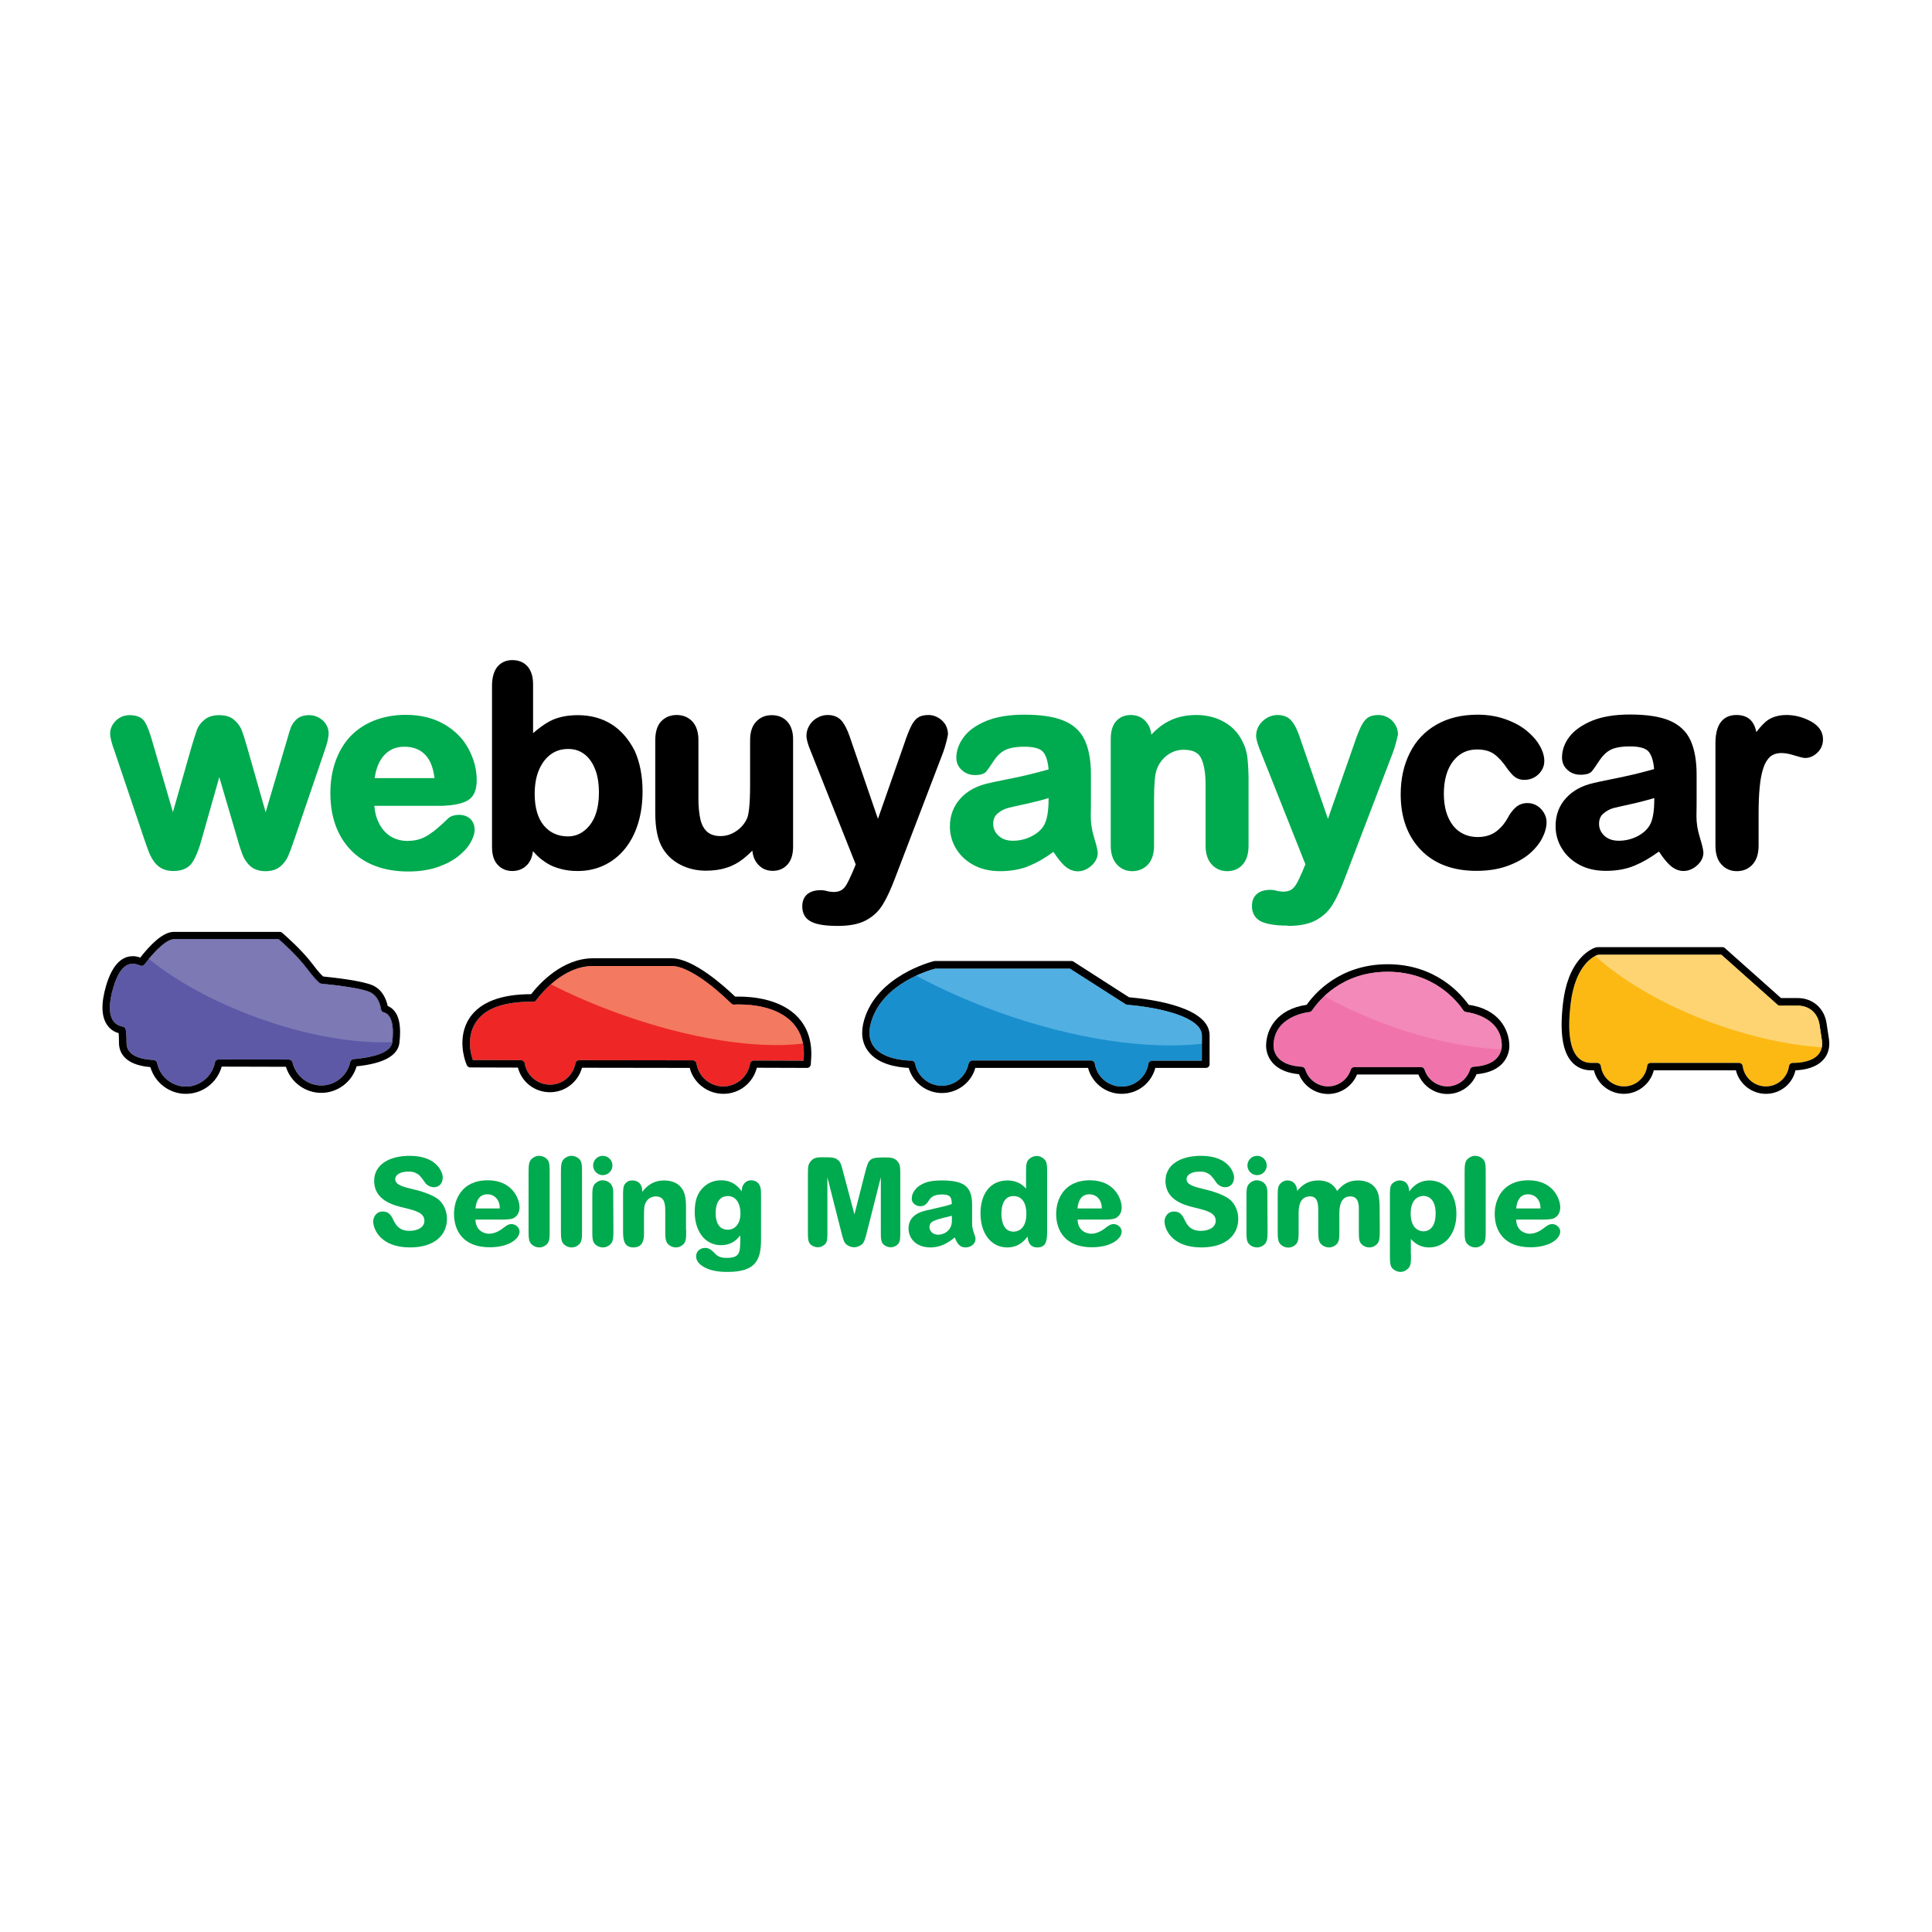 <?xml version="1.0" encoding="utf-8"?>
<!-- Generator: Adobe Illustrator 28.0.0, SVG Export Plug-In . SVG Version: 6.00 Build 0)  -->
<svg version="1.1" id="Layer_1" xmlns="http://www.w3.org/2000/svg" xmlns:xlink="http://www.w3.org/1999/xlink" x="0px" y="0px"
	 viewBox="0 0 1200 1200" style="enable-background:new 0 0 1200 1200;" xml:space="preserve">
<style type="text/css">
	.st0{fill:#FFFFFF;}
	.st1{fill:#1A8FCE;}
	.st2{clip-path:url(#SVGID_00000145053097548775569840000016031239927563228060_);fill:#51AFE2;}
	.st3{fill:#EE2626;}
	.st4{clip-path:url(#SVGID_00000018932159999424904580000015288196298631774650_);fill:#F37960;}
	.st5{fill:#FDB913;}
	.st6{clip-path:url(#SVGID_00000161606243633184333240000005808265269110935696_);fill:#FDD471;}
	.st7{fill:#5D59A7;}
	.st8{clip-path:url(#SVGID_00000029743031575023333940000007425013166716117422_);fill:#7D79B5;}
	.st9{fill:#F173AC;}
	.st10{clip-path:url(#SVGID_00000150823654245892949980000005934989739481111229_);fill:#F389B8;}
	.st11{fill:#00AA4F;}
</style>
<rect class="st0" width="1200" height="1200"/>
<path class="st1" d="M604,658.7h73.7c1.1,0,2.1,0.8,2.3,2c1.3,8.2,8.4,14.2,16.7,14.2s15.3-6,16.6-14.2c0.2-1.1,1.2-1.9,2.3-1.9
	h30.9v-15.6c0-11.2-25-17.3-46.4-19.1c-0.4,0-0.7-0.2-1.1-0.4l-34.4-22h-83.7l-0.5,0.1c-2.6,0.7-32.2,8.8-39.3,32.9
	c-1.9,6.3-1.3,11.5,1.7,15.5c5.6,7.4,18.2,8.5,23.4,8.6c1.1,0,2,0.8,2.2,1.9c1.5,7.9,8.5,13.7,16.6,13.7s15-5.8,16.6-13.7
	C602,659.5,602.9,658.7,604,658.7z"/>
<path d="M696.7,679.4c-9.9,0-18.4-6.7-20.9-16.1h-70c-2.6,9.2-11.1,15.6-20.7,15.6c-9.7,0-18.1-6.5-20.7-15.6
	c-7.5-0.4-19.2-2.3-25.2-10.4c-3.9-5.2-4.7-11.8-2.4-19.6c8.1-27.2,41.4-35.8,42.8-36.2c0.1,0,0.2,0,0.3-0.1l0.8-0.1
	c0.1,0,0.2,0,0.3,0h84.5c0.4,0,0.9,0.1,1.3,0.4l34.4,22.1c15.5,1.4,50.1,6.4,50.1,23.7V661c0,1.3-1,2.3-2.3,2.3h-31.4
	C715.1,672.8,706.6,679.4,696.7,679.4z M604,658.7h73.7c1.1,0,2.1,0.8,2.3,2c1.3,8.2,8.4,14.2,16.7,14.2s15.3-6,16.6-14.2
	c0.2-1.1,1.2-1.9,2.3-1.9h30.9v-15.6c0-11.2-25-17.3-46.4-19.1c-0.4,0-0.7-0.2-1.1-0.4l-34.4-22h-83.7l-0.5,0.1
	c-2.6,0.7-32.2,8.8-39.3,32.9c-1.9,6.3-1.3,11.5,1.7,15.5c5.6,7.4,18.2,8.5,23.4,8.6c1.1,0,2,0.8,2.2,1.9
	c1.5,7.9,8.5,13.7,16.6,13.7s15-5.8,16.6-13.7C602,659.5,602.9,658.7,604,658.7z"/>
<g>
	<g>
		<defs>
			<path id="SVGID_1_" d="M604,658.7h73.7c1.1,0,2.1,0.8,2.3,2c1.3,8.2,8.4,14.2,16.7,14.2s15.3-6,16.6-14.2
				c0.2-1.1,1.2-1.9,2.3-1.9h30.9v-15.6c0-11.2-25-17.3-46.4-19.1c-0.4,0-0.7-0.2-1.1-0.4l-34.4-22h-83.7l-0.5,0.1
				c-2.6,0.7-32.2,8.8-39.3,32.9c-1.9,6.3-1.3,11.5,1.7,15.5c5.6,7.4,18.2,8.5,23.4,8.6c1.1,0,2,0.8,2.2,1.9
				c1.5,7.9,8.5,13.7,16.6,13.7s15-5.8,16.6-13.7C602,659.5,602.9,658.7,604,658.7z"/>
		</defs>
		<clipPath id="SVGID_00000028286405411656940560000002584110958717710251_">
			<use xlink:href="#SVGID_1_"  style="overflow:visible;"/>
		</clipPath>
		<path style="clip-path:url(#SVGID_00000028286405411656940560000002584110958717710251_);fill:#51AFE2;" d="M619.2,628.3
			c47.7,17.3,93.6,23.8,127.4,20v-5.2c0-11.2-25-17.3-46.4-19.1c-0.4,0-0.7-0.2-1.1-0.4l-34.4-22H581l-0.5,0.1
			c-1,0.2-5.6,1.5-11.5,4.3C584.3,614.2,601.2,621.8,619.2,628.3z"/>
	</g>
</g>
<path class="st3" d="M359.7,658.5L359.7,658.5l70.6,0.1c1.1,0,2.1,0.8,2.3,2c0.6,3.5,2.2,6.7,4.7,9.2c3.2,3.2,7.4,5,11.9,5
	c8.3,0,15.3-6,16.7-14.2c0.2-1.1,1.2-1.9,2.3-1.9l0,0l30.9,0.1l0.1-0.9c0.7-9.4-1.7-17-7-22.7c-9.2-9.8-24.8-11.3-33.2-11.3
	c-1.3,0-2.3,0-3.1,0.1c-0.6,0-1.3-0.2-1.7-0.7C442.7,612,427,600,417.2,600h-15.6h-27h-6.1c-18.2,0-31.8,16.3-35.5,21.3
	c-0.4,0.6-1.1,1-1.9,0.9c-17.6-0.2-29.5,3.9-35.3,12.4c-7,10.2-2.5,22.6-2.3,23.1l0.2,0.7l29.9,0.1c1.1,0,2.1,0.8,2.3,1.9
	c1.3,7.7,7.9,13.3,15.8,13.3c7.7,0,14.3-5.6,15.7-13.3C357.6,659.3,358.6,658.5,359.7,658.5z"/>
<path d="M449.3,679.4c-5.8,0-11.2-2.3-15.3-6.3c-2.7-2.8-4.7-6.1-5.6-9.8l-66.9-0.1c-2.5,8.9-10.5,15.2-19.9,15.2
	c-9.5,0-17.6-6.3-19.9-15.3l-29.6-0.1c-1,0-1.8-0.6-2.2-1.5l-0.8-2.2c-0.2-0.6-5.6-15.2,2.8-27.4c6.6-9.5,19.4-14.4,37.9-14.4h0.1
	c4.9-6.3,19.2-22.3,38.5-22.3h6.1h27h15.6c13.6,0,32.8,17.4,39.5,23.8c0.7,0,1.4,0,2.3,0c9.2,0,26.3,1.7,36.7,12.8
	c6.2,6.7,9,15.5,8.2,26.2l-0.2,3.1c-0.1,1.2-1.1,2.2-2.3,2.2l0,0l-31.2-0.1C467.6,672.8,459.2,679.4,449.3,679.4z M359.7,658.5
	L359.7,658.5l70.6,0.1c1.1,0,2.1,0.8,2.3,2c0.6,3.5,2.2,6.7,4.7,9.2c3.2,3.2,7.4,5,11.9,5c8.3,0,15.3-6,16.7-14.2
	c0.2-1.1,1.2-1.9,2.3-1.9l0,0l30.9,0.1l0.1-0.9c0.7-9.4-1.7-17-7-22.7c-9.2-9.8-24.8-11.3-33.2-11.3c-1.3,0-2.3,0-3.1,0.1
	c-0.6,0-1.3-0.2-1.7-0.7C442.7,612,427,600,417.2,600h-15.6h-27h-6.1c-18.2,0-31.8,16.3-35.5,21.3c-0.4,0.6-1.1,1-1.9,0.9
	c-17.6-0.2-29.5,3.9-35.3,12.4c-7,10.2-2.5,22.6-2.3,23.1l0.2,0.7l29.9,0.1c1.1,0,2.1,0.8,2.3,1.9c1.3,7.7,7.9,13.3,15.8,13.3
	c7.7,0,14.3-5.6,15.7-13.3C357.6,659.3,358.6,658.5,359.7,658.5z"/>
<g>
	<g>
		<defs>
			<path id="SVGID_00000007427593834452576120000008805172924270163332_" d="M359.7,658.5L359.7,658.5l70.6,0.1c1.1,0,2.1,0.8,2.3,2
				c0.6,3.5,2.2,6.7,4.7,9.2c3.2,3.2,7.4,5,11.9,5c8.3,0,15.3-6,16.7-14.2c0.2-1.1,1.2-1.9,2.3-1.9l0,0l30.9,0.1l0.1-0.9
				c0.7-9.4-1.7-17-7-22.7c-9.2-9.8-24.8-11.3-33.2-11.3c-1.3,0-2.3,0-3.1,0.1c-0.6,0-1.3-0.2-1.7-0.7C442.7,612,427,600,417.2,600
				h-15.6h-27h-6.1c-18.2,0-31.8,16.3-35.5,21.3c-0.4,0.6-1.1,1-1.9,0.9c-17.6-0.2-29.5,3.9-35.3,12.4c-7,10.2-2.5,22.6-2.3,23.1
				l0.2,0.7l29.9,0.1c1.1,0,2.1,0.8,2.3,1.9c1.3,7.7,7.9,13.3,15.8,13.3c7.7,0,14.3-5.6,15.7-13.3
				C357.6,659.3,358.6,658.5,359.7,658.5z"/>
		</defs>
		<clipPath id="SVGID_00000142873943508063276350000017907239448001109936_">
			<use xlink:href="#SVGID_00000007427593834452576120000008805172924270163332_"  style="overflow:visible;"/>
		</clipPath>
		<path style="clip-path:url(#SVGID_00000142873943508063276350000017907239448001109936_);fill:#F37960;" d="M383.6,629.3
			c44.4,16.1,86.5,22.4,115.1,18.9c-1-5.1-3.1-9.5-6.5-13.1c-9.2-9.8-24.8-11.3-33.2-11.3c-1.3,0-2.3,0-3.1,0.1
			c-0.6,0-1.3-0.2-1.7-0.7C442.7,612,427,600,417.2,600h-15.6h-27h-6.1c-10.7,0-19.9,5.7-26.3,11.4
			C354.9,617.9,368.8,623.9,383.6,629.3z"/>
	</g>
</g>
<path class="st5" d="M1025.3,660.2h54.8c1.2,0,2.2,0.9,2.3,2c1,7.2,7.2,12.6,14.4,12.6c7.2,0,13.4-5.4,14.4-12.6
	c0.2-1.2,1.1-2,2.3-2h0.2c4.2,0,11.8-0.7,15.7-5.2c2-2.3,2.7-5.3,2.2-8.9l0,0l-1.5-9.9c-1.1-7-6.4-11.6-13.4-11.6h-11.2
	c-0.6,0-1.1-0.2-1.5-0.6l-34.8-31h-76.3l-0.6,0.1c-1.5,0.5-13.9,5.3-16.8,30.7c-1.9,16.4-0.5,27.4,4.3,32.7c2.2,2.4,5.1,3.7,8.6,3.7
	h3.6c1.2,0,2.2,0.9,2.3,2c1,7.2,7.2,12.6,14.4,12.6s13.4-5.4,14.4-12.6C1023.1,661.1,1024.1,660.2,1025.3,660.2z"/>
<path d="M1096.8,679.4c-8.8,0-16.5-6.1-18.6-14.6h-51c-2.1,8.4-9.8,14.6-18.6,14.6s-16.5-6.1-18.6-14.6h-1.7c-4.8,0-9-1.8-12.1-5.3
	c-5.7-6.4-7.5-18.3-5.4-36.3c1.4-12.2,5.1-21.6,10.9-28.1c4.6-5.1,8.9-6.5,9.4-6.6c0.1,0,0.2-0.1,0.3-0.1l0.9-0.1c0.1,0,0.2,0,0.3,0
	h77.3c0.6,0,1.1,0.2,1.5,0.6l34.8,31h10.3c9.4,0,16.6,6.3,18,15.6l1.5,9.9c0.7,4.9-0.4,9.3-3.3,12.6c-4.6,5.3-12.3,6.6-17.5,6.8
	C1113.3,673.3,1105.7,679.4,1096.8,679.4z M1025.3,660.2h54.8c1.2,0,2.2,0.9,2.3,2c1,7.2,7.2,12.6,14.4,12.6
	c7.2,0,13.4-5.4,14.4-12.6c0.2-1.2,1.1-2,2.3-2h0.2c4.2,0,11.8-0.7,15.7-5.2c2-2.3,2.7-5.3,2.2-8.9l0,0l-1.5-9.9
	c-1.1-7-6.4-11.6-13.4-11.6h-11.2c-0.6,0-1.1-0.2-1.5-0.6l-34.8-31h-76.3l-0.6,0.1c-1.5,0.5-13.9,5.3-16.8,30.7
	c-1.9,16.4-0.5,27.4,4.3,32.7c2.2,2.4,5.1,3.7,8.6,3.7h3.6c1.2,0,2.2,0.9,2.3,2c1,7.2,7.2,12.6,14.4,12.6s13.4-5.4,14.4-12.6
	C1023.1,661.1,1024.1,660.2,1025.3,660.2z"/>
<g>
	<g>
		<defs>
			<path id="SVGID_00000106134443740222436570000017912184569739565957_" d="M1025.3,660.2h54.8c1.2,0,2.2,0.9,2.3,2
				c1,7.2,7.2,12.6,14.4,12.6c7.2,0,13.4-5.4,14.4-12.6c0.2-1.2,1.1-2,2.3-2h0.2c4.2,0,11.8-0.7,15.7-5.2c2-2.3,2.7-5.3,2.2-8.9l0,0
				l-1.5-9.9c-1.1-7-6.4-11.6-13.4-11.6h-11.2c-0.6,0-1.1-0.2-1.5-0.6l-34.8-31h-76.3l-0.6,0.1c-1.5,0.5-13.9,5.3-16.8,30.7
				c-1.9,16.4-0.5,27.4,4.3,32.7c2.2,2.4,5.1,3.7,8.6,3.7h3.6c1.2,0,2.2,0.9,2.3,2c1,7.2,7.2,12.6,14.4,12.6s13.4-5.4,14.4-12.6
				C1023.1,661.1,1024.1,660.2,1025.3,660.2z"/>
		</defs>
		<clipPath id="SVGID_00000156582782275744779800000000927618247465921183_">
			<use xlink:href="#SVGID_00000106134443740222436570000017912184569739565957_"  style="overflow:visible;"/>
		</clipPath>
		<path style="clip-path:url(#SVGID_00000156582782275744779800000000927618247465921183_);fill:#FDD471;" d="M1131.6,646.2
			l-1.5-9.9c-1.1-7-6.4-11.6-13.4-11.6h-11.2c-0.6,0-1.1-0.2-1.5-0.6l-34.8-31h-76.3l-0.6,0.1c-0.2,0.1-0.8,0.3-1.5,0.6
			c17.3,15.7,43.1,30.8,73.7,41.9c23.8,8.6,47,13.5,67.1,14.8C1131.8,649.1,1131.8,647.7,1131.6,646.2L1131.6,646.2z"/>
	</g>
</g>
<path class="st7" d="M82.4,598.6c-5.1,0-9.1,4.9-12,14.7c-2.9,9.7-2.9,17,0.1,21c1.4,1.8,3.2,2.9,5.6,3.3c1,0.1,1.8,0.9,2,1.9
	c0.3,1.9,0.5,4.7,0.5,8.3c0,8.1,9.1,10.2,16.8,10.6c1.1,0.1,2,0.8,2.2,1.9c1.7,8.5,9.3,14.6,17.9,14.6c8.7,0,16.4-6.5,18-15
	c0.2-1.1,1.2-1.9,2.3-1.9c13.1,0.1,29,0.1,43.6,0.1c1.1,0,2,0.8,2.3,1.8c1.9,8.3,9.4,14.3,17.9,14.3c8.6,0,16.1-6.1,17.9-14.5
	c0.2-1,1.1-1.8,2.2-1.9c0.7,0,1.2-0.1,1.5-0.1c9.8-1,21.7-3.6,22.5-10.6c0.9-8.2,0.1-13.7-2.4-16.5c-0.8-0.9-1.8-1.5-2.9-1.8
	c-0.9-0.2-1.6-1-1.7-1.9c-0.6-3.7-2.3-8.6-7-10.7c-4.8-2.2-18.7-4.1-30-5.2c-0.4,0-0.9-0.2-1.2-0.5c-1-0.8-3.4-3-7.8-8.9
	c-6.5-8.6-16.2-17.1-17.3-18l-0.3-0.2H108c-4,0-10.8,5.8-18.2,15.6c-0.7,0.9-2,1.2-3,0.6C85.2,599,83.8,598.6,82.4,598.6z"/>
<path d="M115.4,679.4c-10.2,0-19.2-6.9-22-16.6c-16.9-1.4-19.5-10-19.5-15.1c0-2.8-0.1-4.7-0.2-6c-2.2-0.6-4.8-1.9-6.9-4.7
	c-3.9-5.3-4.2-13.7-0.8-25.1c3.6-11.9,9.1-18,16.5-18c1.6,0,3.1,0.3,4.6,0.9c5.9-7.6,14-16,20.8-16h65.9c0.6,0,1.1,0.2,1.5,0.6
	l0.9,0.8c1.1,1,11.2,9.7,18,18.7c3.5,4.7,5.5,6.7,6.5,7.6c7.7,0.8,24.4,2.7,30.7,5.5c6.2,2.7,8.5,8.7,9.4,12.8
	c1.4,0.6,2.7,1.5,3.8,2.7c3.5,3.9,4.6,10.4,3.5,20.1c-0.9,8.1-9.9,13-26.6,14.7c-2.8,9.7-11.8,16.5-22,16.5c-10,0-19-6.7-21.9-16.2
	c-13.4,0-27.7-0.1-39.9-0.1C134.9,672.4,125.9,679.4,115.4,679.4z M82.4,598.6c-5.1,0-9.1,4.9-12,14.7c-2.9,9.7-2.9,17,0.1,21
	c1.4,1.8,3.2,2.9,5.6,3.3c1,0.1,1.8,0.9,2,1.9c0.3,1.9,0.5,4.7,0.5,8.3c0,8.1,9.1,10.2,16.8,10.6c1.1,0.1,2,0.8,2.2,1.9
	c1.7,8.5,9.3,14.6,17.9,14.6c8.7,0,16.4-6.5,18-15c0.2-1.1,1.2-1.9,2.3-1.9c13.1,0.1,29,0.1,43.6,0.1c1.1,0,2,0.8,2.3,1.8
	c1.9,8.3,9.4,14.3,17.9,14.3c8.6,0,16.1-6.1,17.9-14.5c0.2-1,1.1-1.8,2.2-1.9c0.7,0,1.2-0.1,1.5-0.1c9.8-1,21.7-3.6,22.5-10.6
	c0.9-8.2,0.1-13.7-2.4-16.5c-0.8-0.9-1.8-1.5-2.9-1.8c-0.9-0.2-1.6-1-1.7-1.9c-0.6-3.7-2.3-8.6-7-10.7c-4.8-2.2-18.7-4.1-30-5.2
	c-0.4,0-0.9-0.2-1.2-0.5c-1-0.8-3.4-3-7.8-8.9c-6.5-8.6-16.2-17.1-17.3-18l-0.3-0.2H108c-4,0-10.8,5.8-18.2,15.6
	c-0.7,0.9-2,1.2-3,0.6C85.2,599,83.8,598.6,82.4,598.6z"/>
<g>
	<g>
		<defs>
			<path id="SVGID_00000044167313203207984330000018069015565745166260_" d="M82.4,598.6c-5.1,0-9.1,4.9-12,14.7
				c-2.9,9.7-2.9,17,0.1,21c1.4,1.8,3.2,2.9,5.6,3.3c1,0.1,1.8,0.9,2,1.9c0.3,1.9,0.5,4.7,0.5,8.3c0,8.1,9.1,10.2,16.8,10.6
				c1.1,0.1,2,0.8,2.2,1.9c1.7,8.5,9.3,14.6,17.9,14.6c8.7,0,16.4-6.5,18-15c0.2-1.1,1.2-1.9,2.3-1.9c13.1,0.1,29,0.1,43.6,0.1
				c1.1,0,2,0.8,2.3,1.8c1.9,8.3,9.4,14.3,17.9,14.3c8.6,0,16.1-6.1,17.9-14.5c0.2-1,1.1-1.8,2.2-1.9c0.7,0,1.2-0.1,1.5-0.1
				c9.8-1,21.7-3.6,22.5-10.6c0.9-8.2,0.1-13.7-2.4-16.5c-0.8-0.9-1.8-1.5-2.9-1.8c-0.9-0.2-1.6-1-1.7-1.9c-0.6-3.7-2.3-8.6-7-10.7
				c-4.8-2.2-18.7-4.1-30-5.2c-0.4,0-0.9-0.2-1.2-0.5c-1-0.8-3.4-3-7.8-8.9c-6.5-8.6-16.2-17.1-17.3-18l-0.3-0.2H108
				c-4,0-10.8,5.8-18.2,15.6c-0.7,0.9-2,1.2-3,0.6C85.2,599,83.8,598.6,82.4,598.6z"/>
		</defs>
		<clipPath id="SVGID_00000042731500596554539650000008278797056811367841_">
			<use xlink:href="#SVGID_00000044167313203207984330000018069015565745166260_"  style="overflow:visible;"/>
		</clipPath>
		<path style="clip-path:url(#SVGID_00000042731500596554539650000008278797056811367841_);fill:#7D79B5;" d="M243.4,647.3
			c0-0.1,0-0.1,0-0.2c0.9-8.2,0.1-13.7-2.4-16.5c-0.8-0.9-1.8-1.5-2.9-1.8c-0.9-0.2-1.6-1-1.7-1.9c-0.6-3.7-2.3-8.6-7-10.7
			c-4.8-2.2-18.7-4.1-30-5.2c-0.4,0-0.9-0.2-1.2-0.5c-1-0.8-3.4-3-7.8-8.9c-6.5-8.6-16.2-17.1-17.3-18l-0.3-0.2h-65.1
			c-3.5,0-9.1,4.4-15.4,12.1c17,13.8,40.4,26.8,67.5,36.6C190.5,643.3,220.1,648.2,243.4,647.3z"/>
	</g>
</g>
<path class="st9" d="M915.2,662.6c-1,0.1-1.8,0.7-2.1,1.7c-1.9,6.2-7.7,10.5-14.2,10.5c-6.4,0-12.2-4.3-14.1-10.4
	c-0.3-1-1.2-1.6-2.2-1.6h-19.2h-1.5h-20.7c-1,0-1.9,0.7-2.2,1.6c-1.9,6.1-7.7,10.4-14.1,10.4c-6.5,0-12.3-4.3-14.2-10.5
	c-0.3-0.9-1.1-1.6-2.1-1.7c-16.3-0.9-17.6-10.2-17.6-13c0-17.9,19.9-20.8,22.2-21c0.7-0.1,1.3-0.5,1.7-1c3.8-5.6,18.2-24,47-24
	s43.3,18.4,47,24c0.4,0.6,1,0.9,1.7,1c2.3,0.3,22.2,3.2,22.2,21C932.7,652.4,931.5,661.7,915.2,662.6z"/>
<path d="M912.2,624.1c-4.9-6.9-20.6-25.2-50.3-25.2s-45.4,18.2-50.3,25.2c-18.6,2.7-25.2,15.3-25.2,25.5c0,2.7,1,15.8,20.4,17.6
	c2.9,7.3,10.1,12.3,18.1,12.3c7.9,0,15-4.9,18-12.1H862h1.5H881c2.9,7.2,10.1,12.1,18,12.1c8,0,15.2-5,18.1-12.3
	c19.4-1.7,20.4-14.9,20.4-17.6C937.4,639.4,930.8,626.7,912.2,624.1z M915.2,662.6c-1,0.1-1.8,0.7-2.1,1.7
	c-1.9,6.2-7.7,10.5-14.2,10.5c-6.4,0-12.2-4.3-14.1-10.4c-0.3-1-1.2-1.6-2.2-1.6h-19.2h-1.5h-20.7c-1,0-1.9,0.7-2.2,1.6
	c-1.9,6.1-7.7,10.4-14.1,10.4c-6.5,0-12.3-4.3-14.2-10.5c-0.3-0.9-1.1-1.6-2.1-1.7c-16.3-0.9-17.6-10.2-17.6-13
	c0-17.9,19.9-20.8,22.2-21c0.7-0.1,1.3-0.5,1.7-1c3.8-5.6,18.2-24,47-24s43.3,18.4,47,24c0.4,0.6,1,0.9,1.7,1
	c2.3,0.3,22.2,3.2,22.2,21C932.7,652.4,931.5,661.7,915.2,662.6z"/>
<g>
	<g>
		<defs>
			<path id="SVGID_00000160898424248441928370000017599209590076932537_" d="M915.2,662.6c-1,0.1-1.8,0.7-2.1,1.7
				c-1.9,6.2-7.7,10.5-14.2,10.5c-6.4,0-12.2-4.3-14.1-10.4c-0.3-1-1.2-1.6-2.2-1.6h-19.2h-1.5h-20.7c-1,0-1.9,0.7-2.2,1.6
				c-1.9,6.1-7.7,10.4-14.1,10.4c-6.5,0-12.3-4.3-14.2-10.5c-0.3-0.9-1.1-1.6-2.1-1.7c-16.3-0.9-17.6-10.2-17.6-13
				c0-17.9,19.9-20.8,22.2-21c0.7-0.1,1.3-0.5,1.7-1c3.8-5.6,18.2-24,47-24s43.3,18.4,47,24c0.4,0.6,1,0.9,1.7,1
				c2.3,0.3,22.2,3.2,22.2,21C932.7,652.4,931.5,661.7,915.2,662.6z"/>
		</defs>
		<clipPath id="SVGID_00000057829736283573170880000014919922115362791040_">
			<use xlink:href="#SVGID_00000160898424248441928370000017599209590076932537_"  style="overflow:visible;"/>
		</clipPath>
		<path style="clip-path:url(#SVGID_00000057829736283573170880000014919922115362791040_);fill:#F389B8;" d="M910.6,628.6
			c-0.7-0.1-1.3-0.5-1.7-1c-3.8-5.6-18.2-24-47-24c-19,0-31.7,8-39.3,15.1c12,6.7,25.4,12.9,39.8,18.1c25,9.1,49.3,14,70.1,15
			c0.2-0.9,0.2-1.6,0.2-2.1C932.7,631.7,912.8,628.9,910.6,628.6z"/>
	</g>
</g>
<path class="st11" d="M192,444.2c-3.2,0-5.7,0.8-7.6,2.4c-1.7,1.5-2.9,3.2-3.7,5.1c-0.6,1.7-1.5,4.4-2.5,8.1L165,504.5l-11.7-41.1
	c-1.4-4.9-2.5-8.2-3.3-10.2c-0.9-2.2-2.5-4.3-4.6-6.1c-2.3-2-5.4-2.9-9.3-2.9c-3.8,0-6.9,1-9.2,2.9c-2.2,1.8-3.7,3.9-4.5,6
	c-0.7,1.9-1.8,5.4-3.3,10.3l-11.7,41l-13-44.6c-1.6-5.4-3-9.2-4.5-11.5c-1.7-2.7-4.9-4.1-9.4-4.1c-3.4,0-6.3,1.2-8.6,3.5
	c-2.3,2.3-3.5,5-3.5,8c0,2.2,0.9,5.9,2.9,11.3l18.5,54.8c0.5,1.5,1.2,3.4,2.1,5.9c0.9,2.6,2,4.9,3.3,6.8c1.4,2.1,3.1,3.7,5.1,4.8
	s4.5,1.7,7.4,1.7l0,0c5.6,0,9.6-1.9,12-5.7c2.1-3.3,4-8.2,5.7-14.5l10.8-38.1l11.2,38.1c1.1,4.1,2.2,7.4,3.2,10
	c1.1,2.8,2.7,5.2,4.9,7.2c2.3,2,5.5,3.1,9.4,3.1c3.8,0,6.9-1,9.2-2.9c2.1-1.8,3.7-3.9,4.8-6.3c0.9-2.1,2.2-5.4,3.8-10.2l18.7-54.8
	c1.8-5,2.7-8.7,2.7-11.3c0-3.1-1.2-5.9-3.6-8.1C198,445.3,195.2,444.2,192,444.2z"/>
<path class="st11" d="M290.1,497.4c4-2.1,6-6.4,6-12.9s-1.7-13-5-19.2c-3.3-6.3-8.4-11.5-15.1-15.4s-14.7-5.9-24-5.9
	c-7.1,0-13.6,1.2-19.5,3.5s-10.9,5.7-15,10c-4,4.3-7.1,9.6-9.2,15.6c-2.1,6-3.1,12.5-3.1,19.5c0,14.8,4.3,26.7,12.8,35.5
	c8.5,8.7,20.5,13.2,35.7,13.2c6.6,0,12.6-0.9,17.7-2.6c5.1-1.7,9.5-4,12.9-6.6c3.4-2.7,6.1-5.5,7.8-8.5c1.8-3.1,2.7-5.8,2.7-8.2
	c0-2.9-1-5.2-2.8-6.9c-1.8-1.6-4.2-2.4-7-2.4c-2.6,0-4.8,0.7-6.4,2c-2.8,2.7-5.1,4.8-6.9,6.3c-1.7,1.5-3.6,2.9-5.6,4.2
	s-4,2.2-6.1,2.8s-4.4,0.9-7,0.9c-3.7,0-7.2-0.9-10.2-2.7s-5.5-4.6-7.4-8.2c-1.6-3.2-2.6-6.8-2.9-10.9h42.8
	C281.5,500.2,286.5,499.3,290.1,497.4z M269.9,483.3h-37.2c0.9-6.2,2.9-10.9,5.9-14.2c3.3-3.6,7.4-5.3,12.6-5.3
	c5.5,0,9.8,1.7,13.1,5.2C267.3,472.2,269.1,477,269.9,483.3z"/>
<path d="M379.9,449.9c-6-3.8-13.1-5.7-21-5.7c-6.9,0-12.8,1.3-17.5,3.8c-3.5,1.9-6.9,4.4-10.3,7.4V425c0-4.6-1.1-8.3-3.3-10.9
	c-2.3-2.7-5.5-4.1-9.6-4.1c-4,0-7.1,1.5-9.4,4.3c-2.1,2.7-3.2,6.7-3.2,11.7v100c0,4.8,1.1,8.5,3.4,11c2.3,2.6,5.4,4,9.2,4
	c3.7,0,6.9-1.3,9.3-3.9c1.9-2,3.1-4.9,3.5-8.4c1.1,1.2,2.1,2.2,2.9,3c1.6,1.6,3.6,3,5.9,4.5s5.2,2.6,8.5,3.5
	c3.2,0.9,6.8,1.3,10.5,1.3c6,0,11.6-1.2,16.7-3.7c5-2.4,9.4-6,12.9-10.4s6.2-9.7,8-15.7c1.8-5.9,2.7-12.5,2.7-19.7
	c0-9.6-1.7-18.1-4.9-25.2C390.6,459.3,385.9,453.7,379.9,449.9z M372,492.4c0,8.8-2,15.6-5.8,20.3c-3.8,4.6-8.2,6.8-13.4,6.8
	c-6.2,0-11.1-2.2-14.9-6.6c-3.8-4.5-5.8-11.2-5.8-19.7c0-5.9,0.9-11,2.8-15.3c1.8-4.1,4.3-7.3,7.4-9.5s6.6-3.2,10.6-3.2
	c3.9,0,7.1,1,10,3.2c2.9,2.1,5.1,5.3,6.7,9.3C371.2,481.6,372,486.6,372,492.4z"/>
<path d="M489,448.2c-2.4-2.7-5.7-4-9.7-4s-7.2,1.4-9.7,4.1s-3.7,6.5-3.7,11.5v27.8c0,13.3-1,18.5-1.8,20.5c-1.4,3.3-3.7,6-6.8,8.1
	c-3.1,2.1-6.3,3.1-9.8,3.1s-6.2-0.9-8.2-2.6c-2-1.8-3.4-4.2-4.2-7.5c-0.8-3.4-1.3-7.8-1.3-12.9v-36.6c0-5-1.3-8.9-3.7-11.5
	c-2.5-2.7-5.8-4.1-9.8-4.1s-7.2,1.4-9.7,4c-2.4,2.6-3.6,6.5-3.6,11.6V505c0,9.4,1.5,16.8,4.6,21.9c2.6,4.3,6.3,7.8,11,10.2
	c4.6,2.4,10,3.7,15.8,3.7c4.8,0,9.1-0.6,12.8-1.8c3.8-1.2,7.3-3.1,10.5-5.6c1.9-1.5,3.8-3.2,5.6-5.1c0.3,3.5,1.5,6.4,3.5,8.6
	c2.4,2.7,5.5,4,9.2,4s6.7-1.3,9.1-3.9c2.3-2.5,3.5-6.3,3.5-11.1v-66.3C492.7,454.7,491.4,450.8,489,448.2z"/>
<path d="M582.8,445.8c-1.9-1.1-3.9-1.7-6-1.7c-2.8,0-5,0.5-6.6,1.6c-1.6,1-3.1,2.9-4.4,5.6c-1.2,2.5-2.6,5.9-4,10.2l-16.5,47.1
	l-17.5-51c-1.4-4.1-3-7.4-4.8-9.6c-2.1-2.6-5.1-3.9-9-3.9c-2.2,0-4.4,0.6-6.5,1.8c-2.1,1.2-3.7,2.8-4.8,4.7c-1.2,2-1.8,4.1-1.8,6.5
	c0,2.1,0.9,5.3,2.7,9.6l27.9,70.2l-1.8,4.4c-1.6,3.7-2.9,6.4-4,8.3c-1,1.6-2.1,2.8-3.3,3.4c-1.7,0.9-4.3,1.5-8.6,0.5
	c-1.3-0.4-2.7-0.6-4.1-0.6c-3.6,0-6.4,0.9-8.4,2.6c-2,1.8-3,4.3-3,7.5c0,4.6,2.1,8,6.2,9.8c3.6,1.6,8.8,2.3,15.9,2.3
	c7.2,0,13-1.1,17.3-3.4c4.4-2.3,7.9-5.5,10.5-9.7c2.5-4,5.1-9.6,7.7-16.5l29.9-78.2c0.7-2,1.4-4.1,1.9-6.2c0.5-2,0.9-3.5,1.1-5
	c0-2.1-0.5-4-1.5-5.9C586.2,448.4,584.7,446.9,582.8,445.8z"/>
<path class="st11" d="M677.5,507.3c0.1-4.6,0.1-8.7,0.1-12.5c0-3.7,0-8.3,0-13.7c0-8.7-1.3-15.9-3.8-21.3c-2.6-5.6-7-9.7-13.2-12.2
	c-6-2.5-14.2-3.7-24.5-3.7c-9.2,0-17.1,1.3-23.3,3.8c-6.3,2.6-11.1,5.9-14.1,10c-3.1,4.1-4.7,8.4-4.7,12.9c0,3.2,1.2,5.8,3.5,7.8
	c2.2,2,4.9,3,8,3c3.5,0,5.8-0.7,7.1-2.2c0.9-1.1,2.4-3.2,4.6-6.6c1.9-2.9,4.2-5.2,6.9-6.6c2.6-1.4,6.7-2.2,12.2-2.2
	c6.1,0,10.1,1.2,11.8,3.5c1.7,2.2,2.8,5.8,3.2,10.6c-4.2,1.2-8.2,2.2-11.8,3.1c-4.1,1-9,2.1-14.8,3.2c-5.8,1.2-9.4,1.9-10.8,2.3
	c-7.3,1.6-13.2,4.8-17.4,9.5c-4.3,4.8-6.5,10.6-6.5,17.3c0,5,1.3,9.7,3.9,13.9c2.6,4.3,6.3,7.7,11,10.2s10.2,3.7,16.4,3.7
	c6.6,0,12.8-1.1,18.2-3.4c4.8-2,9.8-4.9,14.8-8.6c2.2,3.4,4.4,6.2,6.4,8.2c5.7,5.5,12.3,4.7,17.1,0.5c2.6-2.3,4-5,4-7.9
	c0-1-0.2-3.1-2.2-9.6C678.2,515.7,677.5,511.4,677.5,507.3z M651.3,495.7v0.6c0,7.6-1,13-2.8,16.2c-1.6,2.8-4.2,5.1-7.7,6.9
	c-3.5,1.8-7.4,2.8-11.6,2.8c-3.8,0-6.7-1-9-3.1c-2.2-2.1-3.3-4.5-3.3-7.4c0-2.8,0.9-4.9,2.7-6.4c2-1.7,4.1-2.8,6.3-3.4
	c2.5-0.6,6.9-1.7,13.2-3C644,497.8,648.1,496.7,651.3,495.7z"/>
<path class="st11" d="M774.7,469.9c-0.5-3.5-1.5-6.7-3.1-9.6c-2.5-5.1-6.4-9.2-11.5-12c-5-2.8-10.8-4.2-17.1-4.2
	c-6.5,0-12.3,1.3-17.4,4c-3.7,1.9-7.2,4.7-10.5,8.2c-0.2-2-0.7-3.8-1.5-5.4c-1.2-2.2-2.7-3.9-4.7-5.1c-1.9-1.1-4.1-1.7-6.4-1.7
	c-3.9,0-7,1.3-9.3,3.9c-2.2,2.5-3.3,6.2-3.3,11.1v66.1c0,4.9,1.2,8.8,3.7,11.6s5.7,4.3,9.6,4.3c4,0,7.2-1.4,9.8-4.1
	c2.5-2.7,3.8-6.6,3.8-11.8v-28.7c0-9.1,0.5-15.3,1.6-18.4c1.4-3.9,3.7-6.9,6.7-9.1s6.3-3.3,10-3.3c5.5,0,9.1,1.6,10.8,5
	c1.9,3.7,2.9,9.2,2.9,16.4v38.1c0,4.9,1.2,8.8,3.7,11.6s5.8,4.3,9.8,4.3c3.9,0,7.2-1.4,9.6-4.2c2.4-2.7,3.6-6.6,3.6-11.7v-42.6
	C775.4,477.6,775.1,473.3,774.7,469.9z"/>
<path class="st11" d="M799.8,575.1c7.2,0,13-1.1,17.3-3.4c4.4-2.3,7.9-5.5,10.5-9.7c2.5-4,5.1-9.6,7.7-16.5l29.9-78.2
	c0.7-2,1.4-4.1,1.9-6.1s0.9-3.5,1.2-5c0-2.1-0.5-4.1-1.6-5.9c-1-1.9-2.5-3.4-4.4-4.5s-3.9-1.7-6-1.7c-2.8,0-5,0.5-6.6,1.6
	c-1.6,1-3.1,2.9-4.4,5.6c-1.2,2.5-2.6,5.9-4,10.2l-16.5,47.1l-17.6-51c-1.4-4.2-2.9-7.3-4.8-9.6c-2-2.6-5.1-3.9-9-3.9
	c-2.2,0-4.4,0.6-6.5,1.8c-2,1.2-3.7,2.8-4.9,4.7c-1.2,2-1.8,4.1-1.8,6.4c0,2.1,0.9,5.3,2.7,9.6l27.9,70.2l-1.8,4.4
	c-1.6,3.7-2.9,6.4-4,8.2c-1,1.6-2.1,2.7-3.3,3.4c-1.7,0.9-4.5,1.5-8.6,0.5c-1.3-0.4-2.7-0.6-4.1-0.6c-3.6,0-6.4,0.9-8.4,2.6
	c-2,1.8-3,4.3-3,7.5c0,4.6,2.2,8,6.2,9.8c3.6,1.5,8.9,2.3,15.7,2.3h0.3V575.1z"/>
<path d="M948.7,498.8c-2.8,0-5.3,0.9-7.3,2.7c-1.8,1.6-3.5,3.8-4.9,6.5c-2.3,4.1-5.1,7.1-8,9s-6.5,2.9-10.7,2.9
	c-3.1,0-6-0.6-8.6-1.8c-2.5-1.2-4.8-2.9-6.6-5.2s-3.3-5.2-4.3-8.5c-1-3.4-1.5-7.3-1.5-11.3c0-8.7,2-15.5,5.8-20.4
	c3.8-4.8,8.6-7.2,14.8-7.2c4.3,0,7.8,0.9,10.5,2.8c2.8,2,5.6,5,8.3,9.1c1.7,2.3,3.2,4,4.6,5.1c1.6,1.2,3.6,1.9,5.9,1.9
	c3.4,0,6.3-1.1,8.8-3.4c2.4-2.3,3.7-5.1,3.7-8.4c0-3-1-6.3-3-9.7c-1.9-3.3-4.7-6.4-8.3-9.3s-8-5.2-13.2-7
	c-5.1-1.8-10.8-2.7-16.9-2.7c-9.9,0-18.5,2.1-25.6,6.2c-7.2,4.1-12.8,10-16.5,17.5c-3.8,7.5-5.7,16.1-5.7,25.8
	c0,14.3,4.2,25.9,12.5,34.5s19.9,13,34.5,13c6.9,0,13.1-0.9,18.6-2.8c5.5-1.9,10.2-4.4,13.9-7.4c3.7-3.1,6.4-6.4,8.3-9.9
	c1.8-3.5,2.8-6.9,2.8-10.1c0-2.9-1.1-5.6-3.3-8.1C954.9,500.1,952.1,498.8,948.7,498.8z"/>
<path d="M1053.7,507c0.1-4.5,0.1-8.5,0.1-12.2s0-8.3,0-13.7c0-8.7-1.3-15.8-3.8-21.3c-2.6-5.6-7-9.7-13.2-12.3
	c-6-2.5-14.2-3.7-24.5-3.7c-9.2,0-17.1,1.3-23.3,3.8c-6.3,2.6-11.1,6-14.2,10c-3.1,4.1-4.6,8.4-4.6,12.9c0,3.2,1.2,5.8,3.5,7.8
	c2.2,2,4.9,2.9,8,2.9c3.5,0,5.8-0.7,7.1-2.2c0.9-1.1,2.4-3.2,4.6-6.6c1.9-2.9,4.2-5.2,6.8-6.6s6.7-2.2,12.2-2.2
	c6.1,0,10.1,1.2,11.8,3.5c1.7,2.2,2.8,5.8,3.2,10.6c-4.2,1.2-8.2,2.2-11.8,3.1c-4.1,1-9,2-14.8,3.2s-9.4,1.9-10.8,2.3
	c-7.3,1.6-13.2,4.8-17.4,9.5c-4.3,4.7-6.4,10.6-6.4,17.3c0,5,1.3,9.7,3.9,13.9c2.6,4.3,6.3,7.7,11,10.2s10.2,3.7,16.4,3.7
	c6.7,0,12.8-1.1,18.1-3.4c4.8-2,9.7-4.9,14.8-8.6c2.2,3.4,4.4,6.2,6.5,8.2c5.7,5.5,12.3,4.7,17.1,0.5c2.6-2.3,4-5,4-7.9
	c0-1-0.2-3.1-2.2-9.6C1054.4,515.7,1053.7,511.3,1053.7,507z M1027.5,495.7v0.6c0,7.6-0.9,13-2.8,16.2c-1.6,2.8-4.2,5.1-7.6,6.9
	c-3.5,1.8-7.5,2.8-11.6,2.8c-3.8,0-6.7-1-9-3.1c-2.2-2.1-3.3-4.5-3.3-7.4c0-2.8,0.9-4.9,2.7-6.4c2-1.7,4.1-2.8,6.3-3.4
	c2.4-0.6,6.9-1.6,13.2-3C1020.3,497.7,1024.3,496.7,1027.5,495.7z"/>
<path d="M1121.2,470.8c2.7,0,5.3-1.1,7.6-3.3c2.3-2.2,3.5-5,3.5-8.3c0-4.7-2.6-8.5-7.8-11.3c-4.8-2.5-9.8-3.8-14.9-3.8
	c-5.2,0-9.6,1.4-12.8,4.1c-2,1.7-3.9,3.9-5.9,6.5c-0.5-2.5-1.3-4.5-2.5-6.2c-2.1-2.9-5.4-4.4-9.8-4.4c-6,0-13.1,3-13.1,17.4v63.7
	c0,5.1,1.2,9,3.7,11.7c2.5,2.8,5.7,4.2,9.6,4.2s7.2-1.4,9.7-4.1c2.5-2.7,3.8-6.6,3.8-11.8v-19.1c0-6.9,0.2-12.6,0.7-17.3
	c0.4-4.6,1.2-8.6,2.3-11.9c1-3.1,2.5-5.4,4.3-7c3.2-2.6,8.1-2.9,14.9-0.7C1119.1,470.6,1120.5,470.8,1121.2,470.8z"/>
<path class="st11" d="M918.5,547L918.5,547L918.5,547L918.5,547z"/>
<path class="st11" d="M254.7,774.8c-18.4,0-22.9-11.4-22.9-16.2c0-2.1,1.5-6.1,5.9-6.1c4.6,0,5.7,3.5,6.9,5.8
	c1.6,3.1,3.7,6.2,9.8,6.2c5,0,9.2-2.2,9.2-6.2c0-5-5.3-6.3-12.5-8.1c-6.4-1.5-18.7-4.5-18.7-16.7c0-10.2,9.4-15.6,22.1-15.6
	c17.4,0,20.5,10.8,20.5,13.3c0,3.8-2.2,6.2-5.5,6.2c-3.1,0-5.1-2.2-5.6-3c-2.8-4-3.5-4.8-5.8-5.9c-1.6-0.8-3.3-0.8-4.5-0.8
	c-4.5,0-8.1,1.7-8.1,4.7c0,3.6,4.9,4.8,11.6,6.4c3.7,0.8,10.9,3,14.7,5.8c3.7,2.7,5.8,7.7,5.8,12.2
	C277.8,766.6,270.4,774.8,254.7,774.8z"/>
<path class="st11" d="M295.3,757.5c0.2,7.3,5.9,8.8,8.4,8.8c4.2,0,7.4-2.5,8.8-3.5c1.6-1.2,3.1-2.5,5.2-2.5c2.8,0,5,2.4,5,4.6
	c0,4.5-6.5,9.8-18.5,9.8c-16.7,0-22.2-10.5-22.2-20.7c0-8.6,4.5-20.9,21-20.9c15.1,0,19.7,11.4,19.7,16.9c0,1.6-0.5,5.3-4.2,6.8
	c-1.5,0.6-4.6,0.7-6.3,0.7L295.3,757.5L295.3,757.5z M310.4,750.6c0.2-5.1-3.1-8.8-7.7-8.8c-6.5,0-7.1,6.8-7.4,8.8H310.4z"/>
<path class="st11" d="M341.4,764c0,4.7,0,7.1-1.7,8.8c-1,1-2.6,2-4.8,2c-1.7,0-3.5-0.7-4.8-2c-1.7-1.7-1.8-4.1-1.8-8.8v-35.3
	c0-4.7,0.1-7,1.8-8.8c1-0.9,2.6-2,4.8-2c1.7,0,3.5,0.7,4.8,2c1.7,1.7,1.7,4.1,1.7,8.8V764z"/>
<path class="st11" d="M361.5,764c0,4.7,0,7.1-1.7,8.8c-1,1-2.6,2-4.8,2c-1.7,0-3.5-0.7-4.8-2c-1.7-1.7-1.8-4.1-1.8-8.8v-35.3
	c0-4.7,0.1-7,1.8-8.8c1-0.9,2.6-2,4.8-2c1.7,0,3.5,0.7,4.8,2c1.7,1.7,1.7,4.1,1.7,8.8V764z"/>
<path class="st11" d="M381,764c0,4.7-0.1,7.1-1.8,8.8c-0.9,0.9-2.5,2-4.8,2c-1.7,0-3.5-0.7-4.8-2c-1.7-1.7-1.7-4.1-1.7-8.8v-20.1
	c0-4.6,0-7,1.7-8.7c1.2-1.2,2.8-2.1,4.8-2.1c1.4,0,5.5,0.7,6.3,5.3c0.3,1.7,0.2,2.3,0.2,5.5L381,764L381,764z M374.4,729.9
	c-3.3,0-6-2.7-6-6s2.7-6,6-6s6,2.7,6,6S377.7,729.9,374.4,729.9z"/>
<path class="st11" d="M426.2,764c0,4.7,0,7.1-1.7,8.8c-0.8,0.8-2.5,2-4.7,2c-1.8,0-3.5-0.7-4.8-2c-1.7-1.7-1.8-4.1-1.8-8.8v-11.3
	c0-3.9,0.1-9.6-5.9-9.6c-2.5,0-5.5,1.3-6.8,5.2c-0.5,1.5-0.5,5.2-0.5,6.9v8.8c0,3.6,0.6,10.8-6.5,10.8c-6.4,0-6.5-5.5-6.5-10.8
	v-20.9c0-4.4,0-6.5,1.5-8.1c1.1-1,1.8-1.8,4.5-1.8c0.8,0,6.1,0.2,5.9,7.1c3.5-4.6,7.8-7.1,13.5-7.1c3.8,0,9.8,1,12.4,7.3
	c1.3,3.1,1.3,7.8,1.3,9.8V764H426.2z"/>
<path class="st11" d="M472.7,769.6c0,12.7-3,20.4-20.7,20.4c-5.5,0-10.6-0.6-14.9-3.1s-4.7-5-4.7-6.7c0-3.3,2.8-5.1,5.5-5.1
	c2.8,0,4.4,1.6,6.5,3.8c1.6,1.6,3.5,2.4,7,2.4c8.1,0,8.2-3.5,8.4-9.8c0.1-2.1,0-3-0.1-4.2c-1.2,1.7-4.6,6.1-11.8,6.1
	c-10.1,0-16.4-8.7-16.4-20.7c0-8.1,2.3-11.7,4.3-14.1c3.2-3.7,7.3-5.5,12.1-5.5c7.7,0,11.4,4.9,12.7,6.8c0.4-2.8,0.5-3.1,1.1-4
	c1.3-2.1,3.1-2.8,4.9-2.8c1.3,0,4.5,0.5,5.6,4c0.4,1.4,0.5,2.7,0.5,6.8V769.6z M452.1,763.8c4.4,0,7.8-3.7,7.8-10
	c0-7.1-3.3-10.9-7.8-10.9c-7.6,0-7.6,8.9-7.6,10.7C444.5,758.5,446.1,763.8,452.1,763.8z"/>
<path class="st11" d="M537.2,728.8c2.4-9.1,2.6-9.9,12.4-9.9c3.9,0,6.5,0.2,8.5,3.3c1.1,1.6,1.1,3.8,1.1,8.5v34c0,4.4,0,6.6-1.5,8.1
	c-0.9,0.9-2.4,1.9-4.5,1.9c-1.6,0-3.3-0.7-4.5-1.8c-1.6-1.6-1.6-3.9-1.6-8.2v-33.5l-8.5,33.5c-1.2,4.8-1.8,7.1-3.5,8.4
	c-1.1,0.8-2.7,1.6-4.6,1.6c-1.6,0-3.3-0.6-4.6-1.6c-1.8-1.3-2.3-3.7-3.5-8.4l-8.5-33.5v33.5c0,4.4,0.1,6.6-1.5,8.1
	c-0.9,0.9-2.4,1.9-4.5,1.9c-1.6,0-3.3-0.7-4.5-1.8c-1.6-1.6-1.6-3.9-1.6-8.2v-34c0-6.2,0-7.6,2.1-9.8c2-2.1,4.1-2.1,7.7-2.1
	c5.8,0,7.5,0.2,9.6,2.4c1.1,1.2,1.4,2.7,2.7,7.5l6.8,25.6L537.2,728.8z"/>
<path class="st11" d="M587.4,749c2.1-0.5,2.8-0.8,3.8-1.2c-0.2-3.5-0.3-5.9-6.1-5.9c-2.5,0-6.1,0.5-7.8,3.2
	c-1.5,2.3-2.7,4.1-5.7,4.1c-2.1,0-5.3-1.4-5.3-4.7c0-4,3.1-7.1,5.4-8.4c3.1-1.9,6.5-2.9,13.3-2.9c14.1,0,18.8,3.9,18.8,15.4v10.9
	c0,1.8,0.1,3.3,0.8,5.4c1.2,3.5,1.3,3.5,1.3,4.8c0,2.5-2.5,5.1-6.2,5.1c-3.5,0-5.1-2.2-6.7-6.2c-4.5,3.8-9.4,6.2-15,6.2
	c-10.1,0-13.7-6.7-13.7-11.7c0-8.4,7.7-10.5,10.8-11.2L587.4,749z M583.4,757.1c-4.1,1.3-6.1,2.1-6.1,5.1c0,2.1,1.8,4.7,5.3,4.7
	c2.1,0,5.9-0.9,7.7-4.5c1.1-2.1,1-4.3,0.9-7.3C590.1,755.5,584.6,756.7,583.4,757.1z"/>
<path class="st11" d="M644.3,774.8c-5.4,0-6-4.9-6-6.8c-2,2.5-5.5,6.8-12.7,6.8c-9.7,0-16.6-8.3-16.6-21.2
	c0-11.6,5.7-20.4,16.8-20.4c6.5,0,9.9,3.3,11.5,5.1v-9.5c0-4.6,0-7.1,1.8-8.8c1.2-1.2,3.1-2,4.8-2c2.2,0,3.8,1.1,4.8,2.1
	c1.7,1.7,1.7,4.1,1.7,8.8v36C650.3,769.9,650.2,774.8,644.3,774.8z M629.5,742.9c-7.1,0-7.5,8.2-7.5,11c0,1.7,0.1,11.1,7.5,11.1
	c1.5,0,8-0.5,8-11.1C637.5,752.3,637.5,742.9,629.5,742.9z"/>
<path class="st11" d="M669.3,757.5c0.2,7.3,5.9,8.8,8.4,8.8c4.2,0,7.4-2.5,8.8-3.5c1.6-1.2,3.1-2.5,5.2-2.5c2.8,0,5,2.4,5,4.6
	c0,4.5-6.5,9.8-18.5,9.8c-16.7,0-22.2-10.5-22.2-20.7c0-8.6,4.5-20.9,21-20.9c15.1,0,19.7,11.4,19.7,16.9c0,1.6-0.5,5.3-4.2,6.8
	c-1.5,0.6-4.6,0.7-6.3,0.7L669.3,757.5L669.3,757.5z M684.3,750.6c0.2-5.1-3.1-8.8-7.7-8.8c-6.5,0-7.1,6.8-7.4,8.8H684.3z"/>
<path class="st11" d="M746.2,774.8c-18.4,0-22.9-11.4-22.9-16.2c0-2.1,1.5-6.1,5.9-6.1c4.6,0,5.7,3.5,6.9,5.8
	c1.6,3.1,3.7,6.2,9.8,6.2c5,0,9.2-2.2,9.2-6.2c0-5-5.3-6.3-12.5-8.1c-6.4-1.5-18.7-4.5-18.7-16.7c0-10.2,9.4-15.6,22.1-15.6
	c17.4,0,20.5,10.8,20.5,13.3c0,3.8-2.2,6.2-5.5,6.2c-3.1,0-5.1-2.2-5.6-3c-2.8-4-3.5-4.8-5.8-5.9c-1.6-0.8-3.3-0.8-4.5-0.8
	c-4.5,0-8.1,1.7-8.1,4.7c0,3.6,4.9,4.8,11.6,6.4c3.7,0.8,10.9,3,14.7,5.8c3.7,2.7,5.8,7.7,5.8,12.2
	C769.3,766.6,761.9,774.8,746.2,774.8z"/>
<path class="st11" d="M787.3,764c0,4.7-0.1,7.1-1.8,8.8c-0.9,0.9-2.5,2-4.8,2c-1.7,0-3.5-0.7-4.8-2c-1.7-1.7-1.7-4.1-1.7-8.8v-20.1
	c0-4.6,0-7,1.7-8.7c1.2-1.2,2.8-2.1,4.8-2.1c1.4,0,5.5,0.7,6.3,5.3c0.3,1.7,0.2,2.3,0.2,5.5L787.3,764L787.3,764z M780.8,729.9
	c-3.3,0-6-2.7-6-6s2.7-6,6-6s6,2.7,6,6S784.1,729.9,780.8,729.9z"/>
<path class="st11" d="M857,764c0,4.7-0.1,7.1-1.8,8.8c-0.9,0.9-2.5,2-4.7,2c-1.8,0-3.5-0.7-4.8-2c-1.7-1.7-1.7-4.1-1.7-8.8v-12.9
	c0-2.5,0-8-5.3-8c-6.8,0-6.8,8.2-6.8,10.9v10c0,4.7,0,7.1-1.7,8.8c-0.9,0.9-2.5,2-4.8,2c-1.7,0-3.5-0.7-4.8-2
	c-1.7-1.7-1.8-4.1-1.8-8.8v-12c0-4.6-0.5-8.9-5.1-8.9c-7.1,0-7.1,7.8-7.1,11v10c0,4.7,0,7.1-1.7,8.8c-0.9,0.9-2.5,2-4.7,2
	c-1.8,0-3.5-0.7-4.8-2c-1.7-1.7-1.8-4.1-1.8-8.8v-21c0-4.3,0.1-6.4,1.7-8c1.1-1.1,2.5-1.9,4.4-1.9c3.8,0,5.8,2.8,6,6.5
	c3.1-3.7,6.8-6.5,13.1-6.5c8.1,0,10.7,4.7,11.7,6.5c3.6-4.1,7.1-6.5,13.1-6.5c4.8,0,10.1,1.8,12.3,7.8c0.8,2.4,1,7.2,1,7.7L857,764
	L857,764z"/>
<path class="st11" d="M876.4,779.1c0,4.7,0,7.1-1.8,8.8c-0.9,0.9-2.5,2.1-4.8,2.1c-1.7,0-3.5-0.8-4.8-2c-1.7-1.8-1.7-4.2-1.7-8.8
	v-36c0-4.4,0-6.5,1.5-8.1c1.1-1,2.6-1.9,4.5-1.9c3.7,0,5.8,2.3,6,6.8c1.2-1.5,4.9-6.8,12.6-6.8c8.9,0,16.7,7.2,16.7,20.8
	c0,12.7-7.3,20.8-16.9,20.8c-6.3,0-9.7-3.4-11.4-5.3v9.6H876.4z M876.2,753.7c0,10.6,6.6,11.1,8,11.1c2.8,0,7.5-1.8,7.5-11.1
	c0-8.9-4.5-10.9-7.6-10.9C880.8,742.9,876.2,745,876.2,753.7z"/>
<path class="st11" d="M922.8,764c0,4.7,0,7.1-1.7,8.8c-1,1-2.6,2-4.8,2c-1.7,0-3.5-0.7-4.8-2c-1.7-1.7-1.8-4.1-1.8-8.8v-35.3
	c0-4.7,0.1-7,1.8-8.8c1-0.9,2.6-2,4.8-2c1.7,0,3.5,0.7,4.8,2c1.7,1.7,1.7,4.1,1.7,8.8V764z"/>
<path class="st11" d="M941.7,757.5c0.2,7.3,5.9,8.8,8.4,8.8c4.2,0,7.4-2.5,8.8-3.5c1.6-1.2,3.1-2.5,5.2-2.5c2.8,0,5,2.4,5,4.6
	c0,4.5-6.5,9.8-18.5,9.8c-16.7,0-22.2-10.5-22.2-20.7c0-8.6,4.5-20.9,21-20.9c15.1,0,19.7,11.4,19.7,16.9c0,1.6-0.5,5.3-4.2,6.8
	c-1.5,0.6-4.6,0.7-6.3,0.7L941.7,757.5L941.7,757.5z M956.8,750.6c0.2-5.1-3.1-8.8-7.7-8.8c-6.5,0-7.1,6.8-7.4,8.8H956.8z"/>
</svg>

